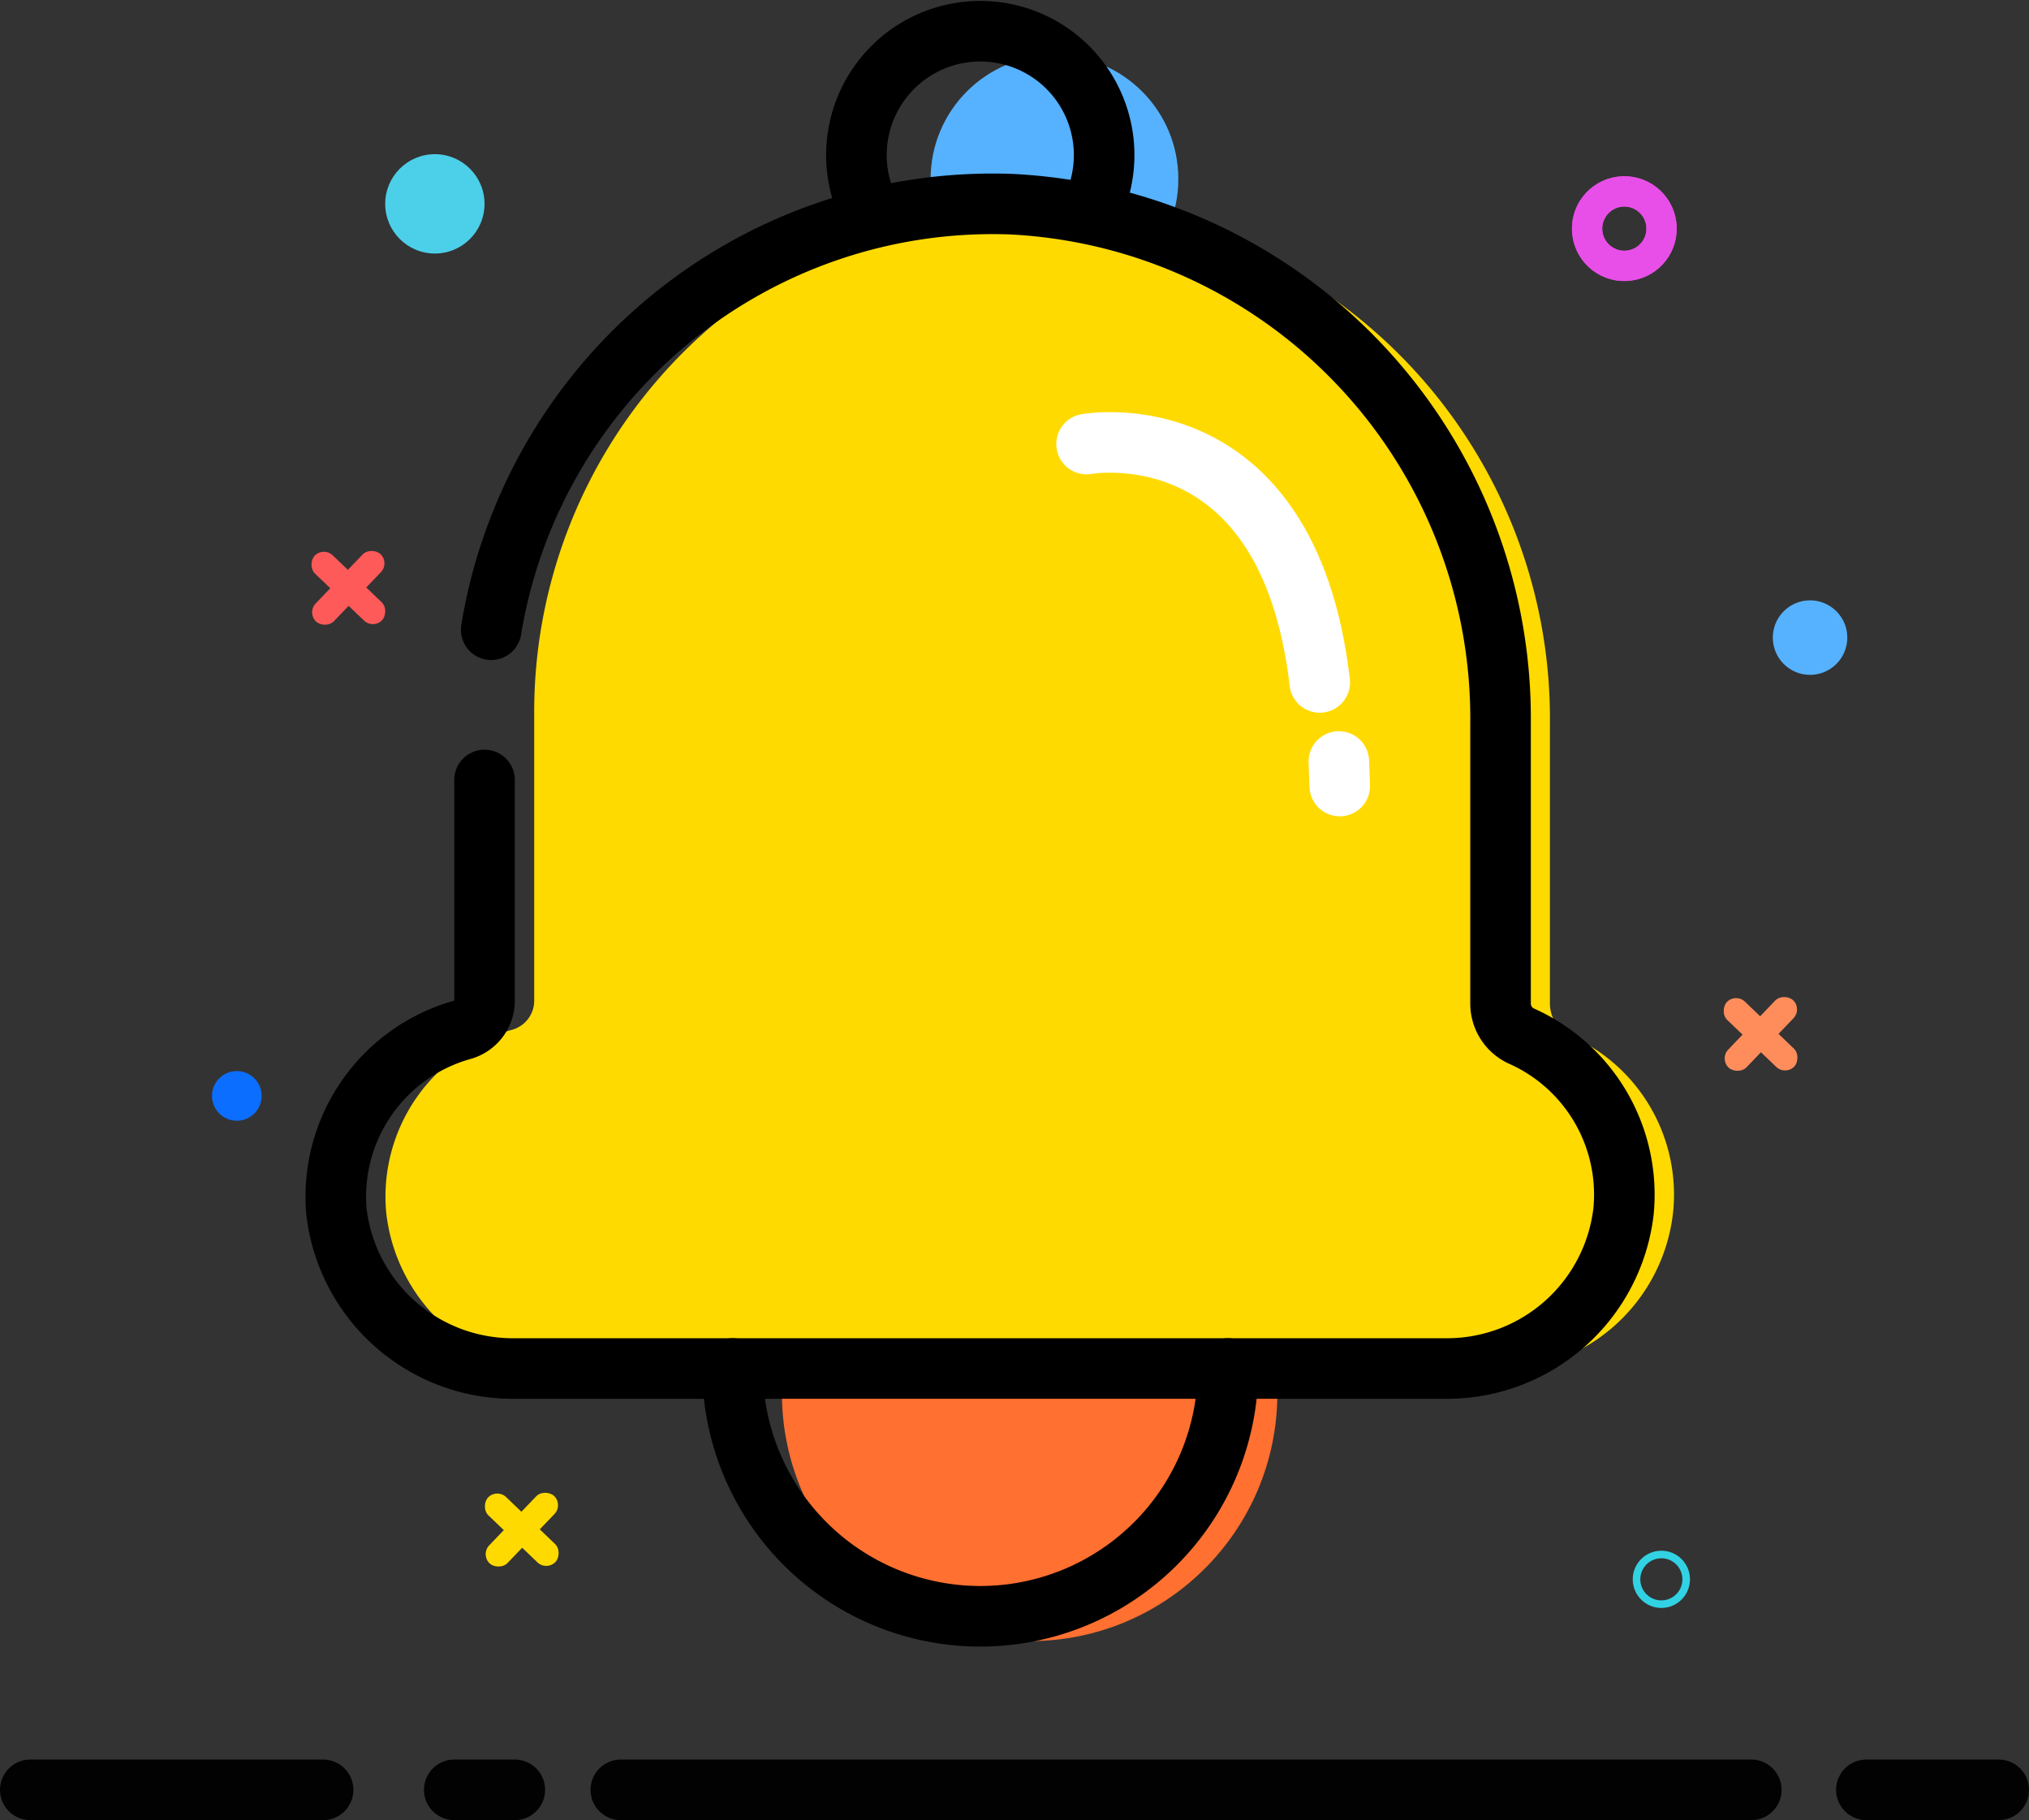 <svg xmlns="http://www.w3.org/2000/svg" viewBox="0 0 67 60.09"><rect x="0" y="0" width="67" height="60.09" fill="#333333" stroke="none"/><defs><style>.cls-1{fill:#ff7031;}.cls-2{fill:#56b2ff;}.cls-3{fill:#ffda00;}.cls-11,.cls-12,.cls-4,.cls-5,.cls-6{fill:none;stroke-miterlimit:10;}.cls-4{stroke:#000;}.cls-12,.cls-4,.cls-5{stroke-linecap:round;stroke-width:2px;}.cls-5{stroke:#fff;}.cls-6{stroke:#e84fe8;}.cls-7{fill:#4cd0e9;}.cls-8{fill:#ff5a5a;}.cls-9{fill:#0b6eff;}.cls-10{fill:#ff8d5c;}.cls-11{stroke:#31d2e3;stroke-width:0.25px;}.cls-12{stroke:#020202;}</style></defs><title>消息提醒_1</title><g id="图层_2" data-name="图层 2"><g id="图层_1-2" data-name="图层 1"><circle class="cls-1" cx="34" cy="46" r="8.18"/><circle class="cls-2" cx="34.82" cy="5.91" r="4.09"/><path class="cls-3" d="M51.18,33.15V23.9A17,17,0,0,0,35,6.74,16.77,16.77,0,0,0,17.64,23.5V33a1,1,0,0,1-.74,1,5.72,5.72,0,0,0-4.15,6,5.86,5.86,0,0,0,5.91,5.25H49.33A5.87,5.87,0,0,0,55.25,40a5.73,5.73,0,0,0-3.36-5.79A1.18,1.18,0,0,1,51.18,33.15Z"/><path class="cls-4" d="M16,25.75V33a1,1,0,0,1-.74,1,5.72,5.72,0,0,0-4.15,6A5.86,5.86,0,0,0,17,45.18H47.69A5.87,5.87,0,0,0,53.61,40a5.73,5.73,0,0,0-3.36-5.79,1.18,1.18,0,0,1-.7-1.08V23.9A17,17,0,0,0,33.38,6.74,16.78,16.78,0,0,0,16.22,20.79"/><path class="cls-4" d="M40.55,45.18a8.18,8.18,0,1,1-16.36,0"/><path class="cls-4" d="M28.61,6.73a4.09,4.09,0,1,1,7.52,0"/><path class="cls-5" d="M35.88,14.66s6.64-1.22,7.7,7.87"/><line class="cls-5" x1="44.21" y1="25.14" x2="44.24" y2="25.95"/><circle class="cls-6" cx="53.64" cy="7.55" r="1.23" transform="translate(-0.53 7.14) rotate(-7.58)"/><circle class="cls-7" cx="14.36" cy="6.73" r="1.64"/><rect class="cls-8" x="9.96" y="18.99" width="3.08" height="0.84" rx="0.42" ry="0.42" transform="translate(-10.47 14.28) rotate(-46.22)"/><rect class="cls-8" x="9.96" y="18.99" width="3.08" height="0.84" rx="0.42" ry="0.42" transform="translate(16.63 -2.56) rotate(43.78)"/><rect class="cls-3" x="15.69" y="50.08" width="3.08" height="0.84" rx="0.42" ry="0.42" transform="translate(-31.15 28) rotate(-46.22)"/><rect class="cls-3" x="15.69" y="50.08" width="3.08" height="0.84" rx="0.42" ry="0.42" transform="translate(39.73 2.12) rotate(43.78)"/><circle class="cls-9" cx="7.82" cy="36.18" r="0.82"/><circle class="cls-6" cx="53.64" cy="7.55" r="1.23" transform="translate(-0.53 7.14) rotate(-7.58)"/><rect class="cls-10" x="56.6" y="33.72" width="3.08" height="0.84" rx="0.42" ry="0.42" transform="translate(-6.73 52.49) rotate(-46.22)"/><rect class="cls-10" x="56.6" y="33.72" width="3.08" height="0.84" rx="0.42" ry="0.42" transform="translate(39.78 -30.73) rotate(43.78)"/><circle class="cls-2" cx="59.77" cy="21.05" r="1.23"/><circle class="cls-11" cx="54.86" cy="52.14" r="0.82"/><line class="cls-12" x1="61.63" y1="59.09" x2="66" y2="59.09"/><line class="cls-12" x1="20.5" y1="59.09" x2="57.83" y2="59.09"/><line class="cls-12" x1="1" y1="59.09" x2="10.67" y2="59.09"/><line class="cls-12" x1="15" y1="59.09" x2="17" y2="59.09"/></g></g></svg>